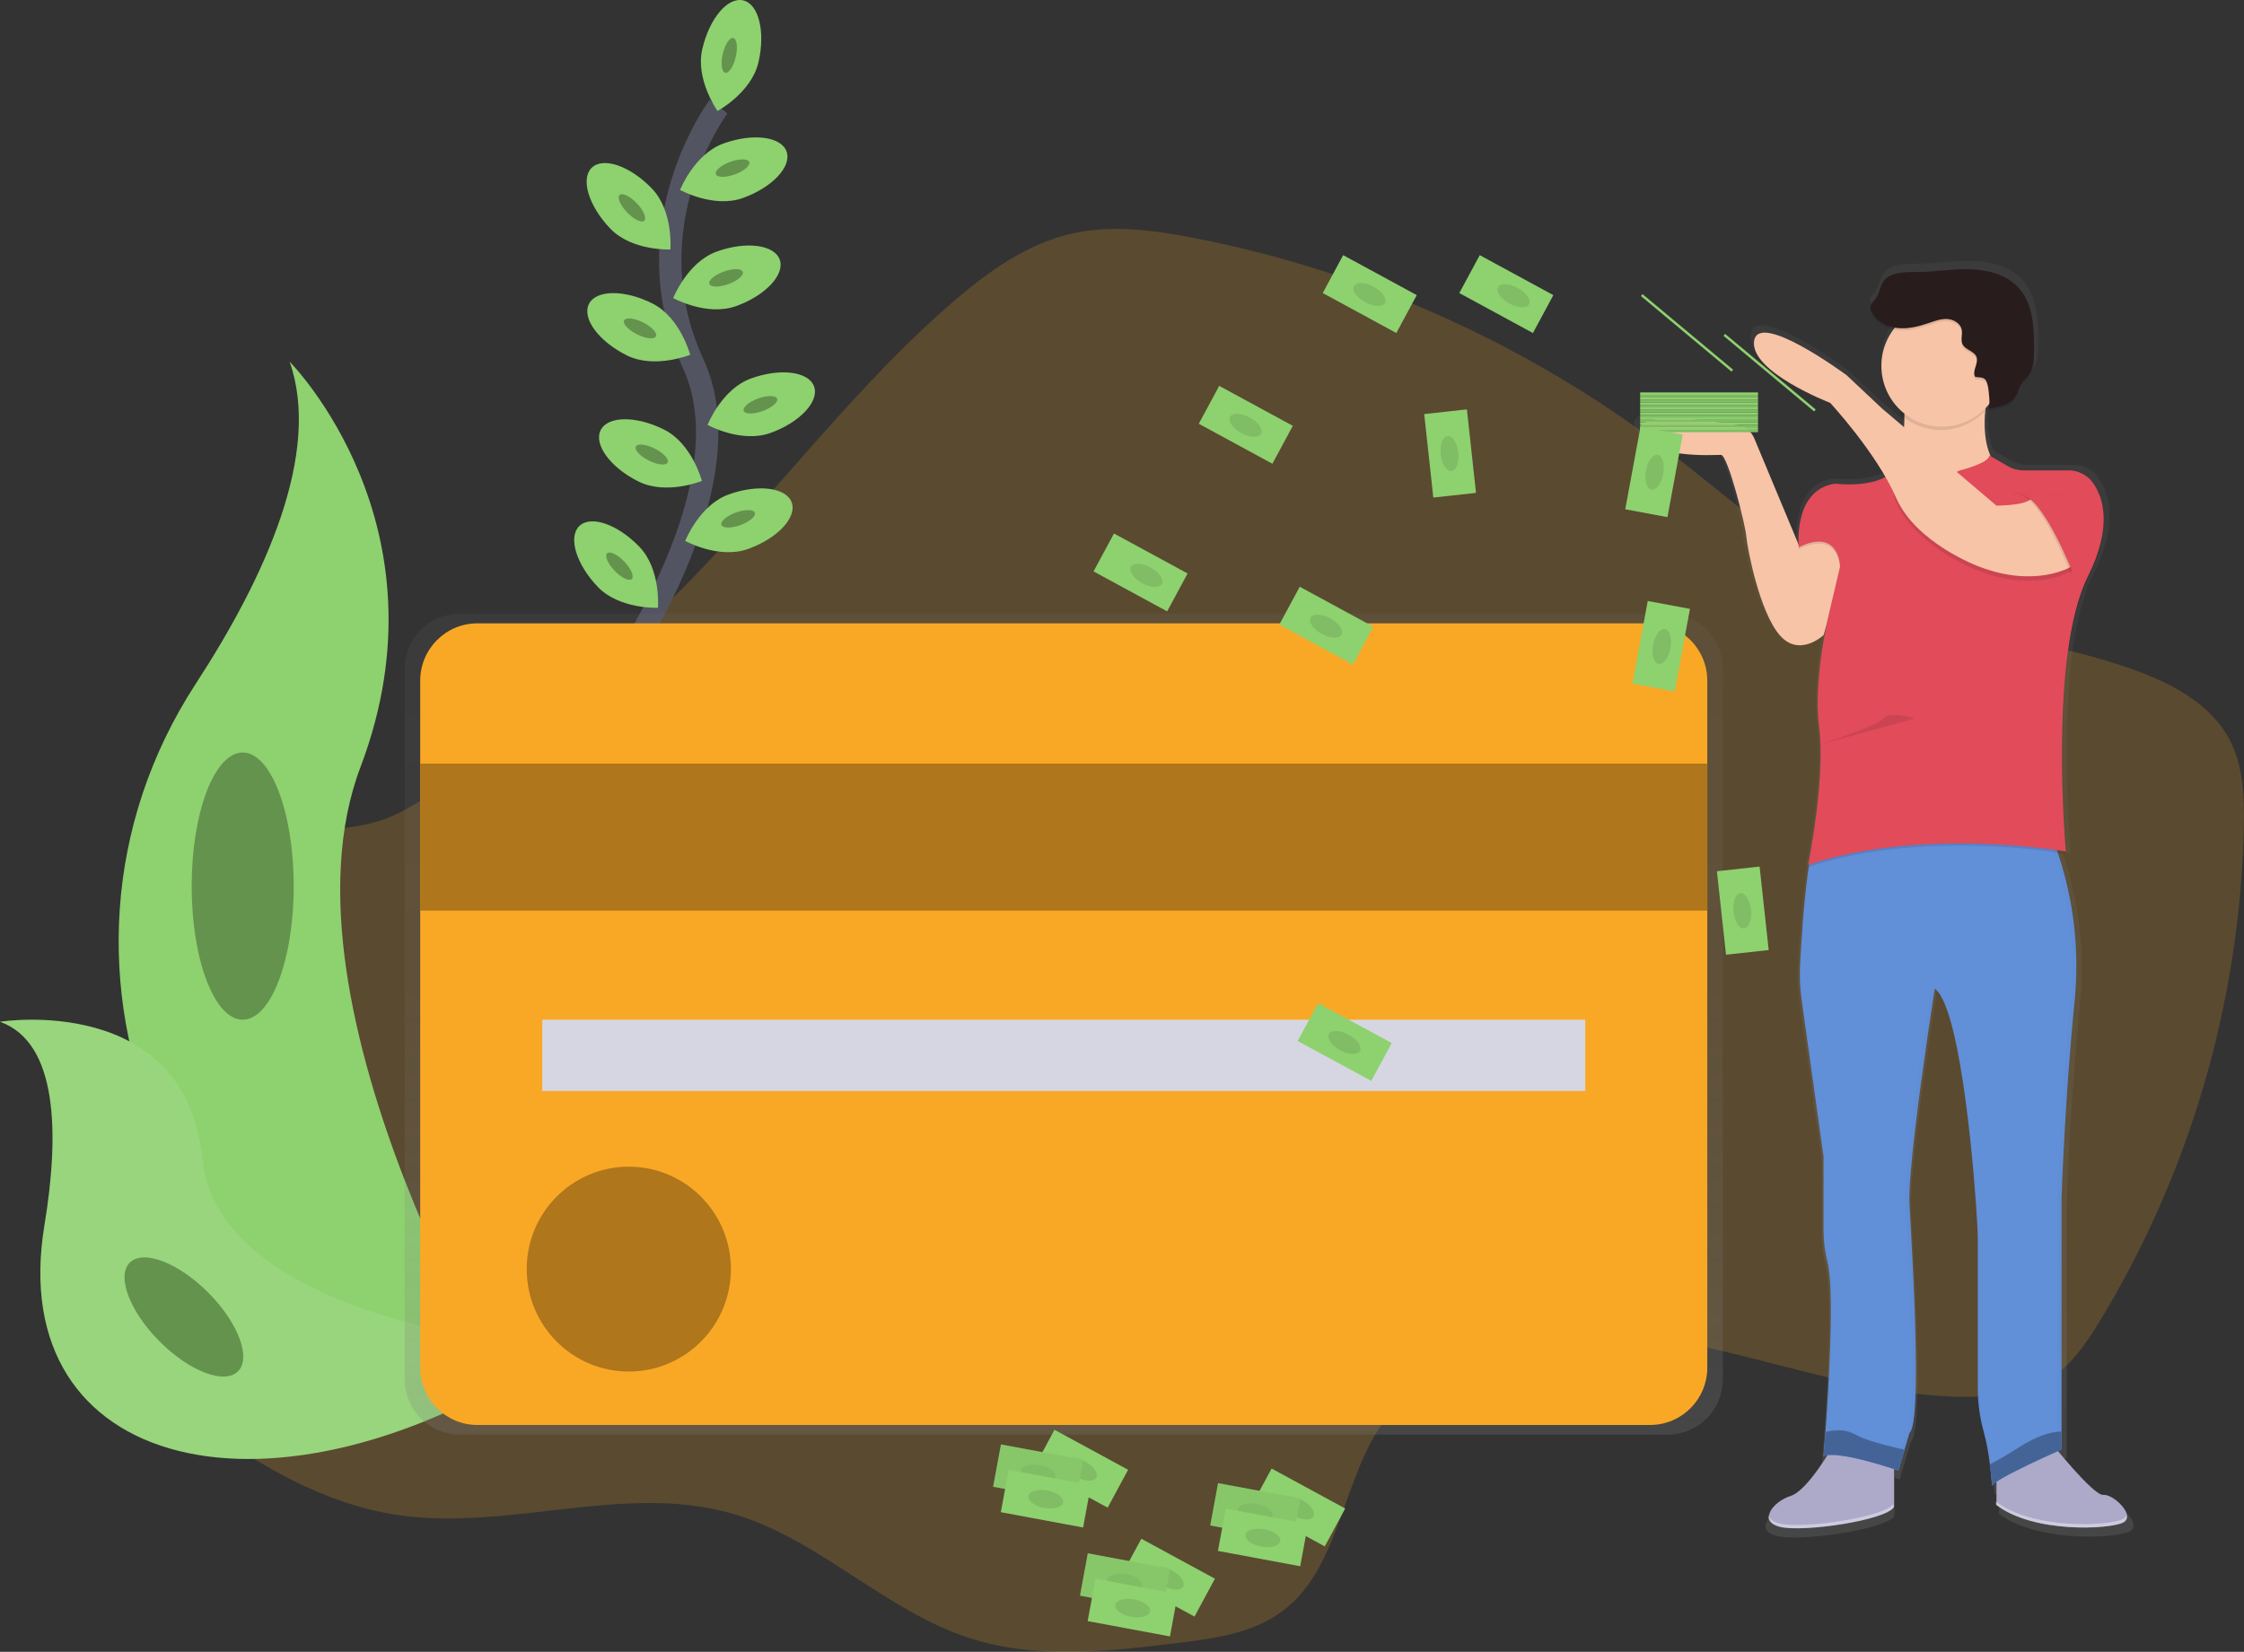 <svg width="201" height="148" viewBox="0 0 201 148" fill="none" xmlns="http://www.w3.org/2000/svg">
<rect x="0" y="0" width="201" height="148" fill="#333333" stroke="none"/>
<g clip-path="url(#clip0_57_127)">
<path opacity="0.2" d="M26.601 74.982C23.957 75.783 21.483 77.724 20.822 80.417C20.067 83.511 21.809 86.631 22.061 89.808C22.874 100.219 8.118 107.564 10.223 117.79C11.059 121.856 14.437 124.847 17.766 127.318C23.099 131.264 29.015 134.75 35.567 135.734C45.512 137.229 55.902 132.834 65.569 135.611C73.365 137.853 79.331 144.421 87.074 146.844C92.968 148.69 99.318 147.963 105.44 147.215C108.742 146.813 112.201 146.349 114.865 144.361C119.818 140.659 120.13 133.35 123.446 128.111C128.568 120.033 139.798 118.446 149.215 120.016C158.631 121.587 167.775 125.452 177.315 125.137C179.354 125.068 181.443 124.791 183.222 123.786C185.384 122.566 186.845 120.416 188.137 118.289C196.211 104.943 200.643 89.699 200.988 74.089C201.043 71.407 200.948 68.608 199.692 66.241C198.103 63.246 194.927 61.454 191.765 60.248C184.173 57.349 175.786 56.874 168.347 53.604C161.171 50.449 155.36 44.917 149.111 40.175C136.659 30.745 122.226 24.293 106.912 21.312C103.323 20.616 99.598 20.119 96.032 20.922C91.924 21.848 88.382 24.419 85.198 27.186C76.727 34.548 69.937 43.63 62.13 51.698C56.745 57.262 50.881 62.338 44.606 66.866C41.717 68.956 38.646 71.438 35.427 72.983C32.48 74.396 29.717 74.039 26.601 74.982Z" fill="#F9A826"/>
<path d="M64.361 9.557C64.361 9.557 56.385 20.189 62.091 32.582C67.797 44.975 52.147 64.886 52.147 64.886" stroke="#535461" stroke-width="2" stroke-miterlimit="10"/>
<path d="M67.938 5.578C67.304 8.314 64.272 9.944 64.272 9.944C64.272 9.944 62.271 7.138 62.904 4.402C63.538 1.665 65.174 -0.29 66.569 0.035C67.964 0.36 68.571 2.842 67.938 5.578Z" fill="#8ED16F"/>
<path d="M65.901 5.101C66.101 4.242 66.002 3.485 65.681 3.41C65.36 3.335 64.939 3.971 64.74 4.83C64.54 5.689 64.639 6.446 64.96 6.521C65.281 6.596 65.702 5.96 65.901 5.101Z" fill="#8ED16F"/>
<path opacity="0.3" d="M65.901 5.101C66.101 4.242 66.002 3.485 65.681 3.41C65.36 3.335 64.939 3.971 64.74 4.83C64.54 5.689 64.639 6.446 64.96 6.521C65.281 6.596 65.702 5.96 65.901 5.101Z" fill="black"/>
<path d="M66.559 17.735C63.926 18.687 60.915 17.018 60.915 17.018C60.915 17.018 62.174 13.805 64.809 12.855C67.444 11.904 69.968 12.233 70.453 13.571C70.938 14.909 69.192 16.782 66.559 17.735Z" fill="#8ED16F"/>
<path d="M65.819 15.625C66.645 15.325 67.224 14.83 67.112 14.519C67 14.209 66.24 14.2 65.414 14.5C64.588 14.8 64.009 15.295 64.121 15.605C64.233 15.916 64.993 15.925 65.819 15.625Z" fill="#8ED16F"/>
<path opacity="0.3" d="M65.819 15.625C66.645 15.325 67.224 14.83 67.112 14.519C67 14.209 66.24 14.2 65.414 14.5C64.588 14.8 64.009 15.295 64.121 15.605C64.233 15.916 64.993 15.925 65.819 15.625Z" fill="black"/>
<path d="M65.946 27.422C63.313 28.375 60.302 26.706 60.302 26.706C60.302 26.706 61.561 23.493 64.196 22.542C66.832 21.591 69.355 21.921 69.84 23.259C70.325 24.597 68.579 26.471 65.946 27.422Z" fill="#8ED16F"/>
<path d="M65.237 25.459C66.064 25.16 66.644 24.666 66.532 24.355C66.421 24.044 65.66 24.034 64.833 24.333C64.006 24.631 63.427 25.126 63.538 25.437C63.65 25.748 64.41 25.758 65.237 25.459Z" fill="#8ED16F"/>
<path opacity="0.3" d="M65.237 25.459C66.064 25.16 66.644 24.666 66.532 24.355C66.421 24.044 65.66 24.034 64.833 24.333C64.006 24.631 63.427 25.126 63.538 25.437C63.65 25.748 64.41 25.758 65.237 25.459Z" fill="black"/>
<path d="M69.023 38.788C66.39 39.74 63.379 38.071 63.379 38.071C63.379 38.071 64.638 34.858 67.273 33.907C69.908 32.957 72.432 33.286 72.917 34.624C73.402 35.962 71.656 37.841 69.023 38.788Z" fill="#8ED16F"/>
<path d="M68.314 36.829C69.141 36.531 69.721 36.036 69.609 35.725C69.498 35.414 68.737 35.404 67.91 35.703C67.084 36.002 66.504 36.496 66.615 36.807C66.727 37.118 67.488 37.128 68.314 36.829Z" fill="#8ED16F"/>
<path opacity="0.3" d="M68.314 36.829C69.141 36.531 69.721 36.036 69.609 35.725C69.498 35.414 68.737 35.404 67.91 35.703C67.084 36.002 66.504 36.496 66.615 36.807C66.727 37.118 67.488 37.128 68.314 36.829Z" fill="black"/>
<path d="M67.021 49.181C64.388 50.134 61.377 48.465 61.377 48.465C61.377 48.465 62.636 45.252 65.271 44.301C67.907 43.351 70.43 43.68 70.915 45.018C71.4 46.356 69.657 48.231 67.021 49.181Z" fill="#8ED16F"/>
<path d="M66.318 47.047C67.144 46.747 67.723 46.252 67.611 45.941C67.499 45.63 66.739 45.621 65.913 45.921C65.087 46.221 64.508 46.716 64.62 47.027C64.732 47.338 65.492 47.347 66.318 47.047Z" fill="#8ED16F"/>
<path opacity="0.3" d="M66.318 47.047C67.144 46.747 67.723 46.252 67.611 45.941C67.499 45.63 66.739 45.621 65.913 45.921C65.087 46.221 64.508 46.716 64.62 47.027C64.732 47.338 65.492 47.347 66.318 47.047Z" fill="black"/>
<path d="M54.67 20.487C56.614 22.509 60.05 22.352 60.05 22.352C60.05 22.352 60.333 18.911 58.389 16.89C56.445 14.868 54.037 14.035 53.009 15.025C51.981 16.015 52.726 18.466 54.67 20.487Z" fill="#8ED16F"/>
<path d="M57.709 19.77C57.946 19.54 57.643 18.84 57.033 18.205C56.422 17.571 55.736 17.242 55.499 17.472C55.262 17.702 55.564 18.402 56.175 19.037C56.785 19.671 57.472 20 57.709 19.77Z" fill="#8ED16F"/>
<path opacity="0.3" d="M57.709 19.77C57.946 19.54 57.643 18.84 57.033 18.205C56.422 17.571 55.736 17.242 55.499 17.472C55.262 17.702 55.564 18.402 56.175 19.037C56.785 19.671 57.472 20 57.709 19.77Z" fill="black"/>
<path d="M53.554 52.591C55.498 54.612 58.934 54.455 58.934 54.455C58.934 54.455 59.217 51.015 57.273 48.993C55.329 46.971 52.92 46.139 51.893 47.129C50.865 48.119 51.61 50.569 53.554 52.591Z" fill="#8ED16F"/>
<path d="M56.589 51.876C56.826 51.647 56.524 50.946 55.913 50.312C55.303 49.677 54.616 49.349 54.379 49.578C54.142 49.808 54.445 50.508 55.055 51.143C55.666 51.778 56.352 52.106 56.589 51.876Z" fill="#8ED16F"/>
<path opacity="0.3" d="M56.589 51.876C56.826 51.647 56.524 50.946 55.913 50.312C55.303 49.677 54.616 49.349 54.379 49.578C54.142 49.808 54.445 50.508 55.055 51.143C55.666 51.778 56.352 52.106 56.589 51.876Z" fill="black"/>
<path d="M56.131 31.834C58.637 33.089 61.821 31.784 61.821 31.784C61.821 31.784 60.944 28.448 58.441 27.192C55.937 25.937 53.389 25.95 52.751 27.242C52.114 28.535 53.626 30.579 56.131 31.834Z" fill="#8ED16F"/>
<path d="M58.75 30.134C58.897 29.838 58.379 29.279 57.593 28.886C56.806 28.492 56.05 28.412 55.903 28.708C55.756 29.004 56.274 29.563 57.06 29.957C57.846 30.351 58.603 30.43 58.75 30.134Z" fill="#8ED16F"/>
<path opacity="0.3" d="M58.75 30.134C58.897 29.838 58.379 29.279 57.593 28.886C56.806 28.492 56.05 28.412 55.903 28.708C55.756 29.004 56.274 29.563 57.06 29.957C57.846 30.351 58.603 30.43 58.75 30.134Z" fill="black"/>
<path d="M57.182 43.137C59.687 44.392 62.871 43.088 62.871 43.088C62.871 43.088 61.994 39.751 59.491 38.495C56.988 37.24 54.439 37.253 53.801 38.545C53.164 39.838 54.687 41.895 57.182 43.137Z" fill="#8ED16F"/>
<path d="M59.801 41.439C59.948 41.143 59.43 40.584 58.644 40.19C57.858 39.797 57.101 39.717 56.954 40.013C56.807 40.309 57.325 40.868 58.111 41.262C58.898 41.655 59.654 41.735 59.801 41.439Z" fill="#8ED16F"/>
<path opacity="0.3" d="M59.801 41.439C59.948 41.143 59.43 40.584 58.644 40.19C57.858 39.797 57.101 39.717 56.954 40.013C56.807 40.309 57.325 40.868 58.111 41.262C58.898 41.655 59.654 41.735 59.801 41.439Z" fill="black"/>
<path d="M25.946 32.41C25.946 32.41 40.514 47.031 32.29 68.728C24.066 90.426 46.387 126.506 46.387 126.506C46.387 126.506 46.148 126.471 45.704 126.392C15.781 121.091 0.923 86.745 17.556 61.23C23.732 51.744 28.819 40.617 25.946 32.41Z" fill="#8ED16F"/>
<path d="M0 91.548C0 91.548 16.623 88.891 18.137 103.844C19.652 118.796 50.101 120.87 50.101 120.87C50.101 120.87 49.895 121.007 49.53 121.251C24.388 137.821 0.355 131.802 3.977 109.807C5.326 101.627 5.215 93.415 0 91.548Z" fill="#8ED16F"/>
<g opacity="0.3">
<path opacity="0.3" d="M0 91.548C0 91.548 16.623 88.891 18.137 103.844C19.652 118.796 50.101 120.87 50.101 120.87C50.101 120.87 49.895 121.007 49.53 121.251C24.388 137.821 0.355 131.802 3.977 109.807C5.326 101.627 5.215 93.415 0 91.548Z" fill="white"/>
</g>
<path d="M21.739 91.364C24.263 91.364 26.31 86.005 26.31 79.394C26.31 72.783 24.263 67.424 21.739 67.424C19.214 67.424 17.168 72.783 17.168 79.394C17.168 86.005 19.214 91.364 21.739 91.364Z" fill="#8ED16F"/>
<path opacity="0.3" d="M21.739 91.364C24.263 91.364 26.31 86.005 26.31 79.394C26.31 72.783 24.263 67.424 21.739 67.424C19.214 67.424 17.168 72.783 17.168 79.394C17.168 86.005 19.214 91.364 21.739 91.364Z" fill="black"/>
<path d="M21.321 122.867C22.524 121.659 21.328 118.501 18.651 115.813C15.972 113.125 12.826 111.925 11.623 113.133C10.42 114.341 11.615 117.499 14.293 120.187C16.971 122.875 20.118 124.075 21.321 122.867Z" fill="#8ED16F"/>
<path opacity="0.3" d="M21.321 122.867C22.524 121.659 21.328 118.501 18.651 115.813C15.972 113.125 12.826 111.925 11.623 113.133C10.42 114.341 11.615 117.499 14.293 120.187C16.971 122.875 20.118 124.075 21.321 122.867Z" fill="black"/>
<path d="M149.386 54.985H41.18C39.873 54.985 38.619 55.507 37.694 56.435C36.77 57.363 36.25 58.621 36.25 59.934V123.592C36.25 124.904 36.77 126.163 37.694 127.091C38.619 128.019 39.873 128.54 41.18 128.54H149.386C150.693 128.54 151.947 128.019 152.872 127.091C153.797 126.163 154.316 124.904 154.316 123.592V59.934C154.316 58.621 153.797 57.363 152.872 56.435C151.947 55.507 150.693 54.985 149.386 54.985Z" fill="url(#paint0_linear_57_127)"/>
<path d="M147.805 55.851H42.759C39.931 55.851 37.639 58.152 37.639 60.99V122.535C37.639 125.373 39.931 127.674 42.759 127.674H147.805C150.633 127.674 152.925 125.373 152.925 122.535V60.99C152.925 58.152 150.633 55.851 147.805 55.851Z" fill="#F9A826"/>
<path d="M152.925 68.42H37.639V81.587H152.925V68.42Z" fill="#F9A826"/>
<path opacity="0.3" d="M152.925 68.42H37.639V81.587H152.925V68.42Z" fill="black"/>
<path d="M141.994 91.364H48.572V97.748H141.994V91.364Z" fill="#D6D6E3"/>
<path d="M56.323 122.887C61.373 122.887 65.467 118.778 65.467 113.709C65.467 108.64 61.373 104.531 56.323 104.531C51.273 104.531 47.179 108.64 47.179 113.709C47.179 118.778 51.273 122.887 56.323 122.887Z" fill="#F9A826"/>
<path opacity="0.3" d="M56.323 122.887C61.373 122.887 65.467 118.778 65.467 113.709C65.467 108.64 61.373 104.531 56.323 104.531C51.273 104.531 47.179 108.64 47.179 113.709C47.179 118.778 51.273 122.887 56.323 122.887Z" fill="black"/>
<path d="M146.371 38.141C146.519 38.61 146.832 39.008 147.252 39.26C149.149 40.517 153.272 40.25 153.767 40.25C153.872 40.25 154.011 40.438 154.163 40.755C154.892 42.263 156.021 46.683 156.097 47.678C156.198 48.881 157.312 54.513 159.137 56.611C159.192 56.675 159.248 56.736 159.302 56.791C161.091 58.596 163.19 56.611 163.19 56.611L163.491 55.561C163.406 55.975 163.311 56.458 163.217 56.999C163.169 57.27 163.122 57.558 163.076 57.854C162.804 59.523 162.662 61.211 162.649 62.902C162.644 63.516 162.671 64.13 162.727 64.741C162.744 64.911 162.763 65.079 162.785 65.242C162.878 65.987 162.924 66.737 162.921 67.488C162.905 71.945 161.772 77.49 161.772 77.49L161.815 77.476C161.788 77.614 161.772 77.683 161.772 77.683L161.838 77.662C161.806 77.868 161.776 78.078 161.747 78.294C161.363 81.09 161.143 84.57 161.037 86.579C160.983 87.639 161.03 88.702 161.178 89.752L163.192 103.984V110.613C163.185 111.617 163.307 112.618 163.555 113.591C164.211 116.095 163.671 124.836 163.367 128.983C163.283 130.114 163.217 130.905 163.198 131.133V131.202L163.256 131.179C163.256 131.226 163.256 131.251 163.256 131.251C163.342 131.214 163.432 131.188 163.524 131.173C162.725 132.415 161.279 134.47 160.166 134.816C159.511 135.016 158.928 135.404 158.489 135.932L158.46 135.972L158.419 136.03C158.281 136.215 158.197 136.434 158.177 136.664C158.161 136.624 158.149 136.583 158.14 136.541C158.055 137.003 158.332 137.426 159.201 137.631C159.707 137.728 160.223 137.77 160.738 137.755C163.751 137.755 169.098 136.825 169.688 135.825V132.374L169.785 132.405V132.436L170.155 132.558L171.168 129.145C172.383 128.242 171.374 112.079 171.168 108.365C170.982 104.981 173.068 91.517 173.438 89.145L173.388 89.085L173.444 88.74C173.518 88.794 173.587 88.855 173.65 88.922C173.772 89.066 173.877 89.223 173.966 89.39C174.141 89.686 174.29 89.997 174.414 90.318C176.453 95.422 177.371 110.016 177.371 111.325V125.05C177.367 126.404 177.555 127.752 177.928 129.054C178.116 129.739 178.26 130.434 178.362 131.137C178.405 131.413 178.442 131.686 178.477 131.947C178.512 132.208 178.547 132.507 178.574 132.751C178.574 132.815 178.589 132.877 178.595 132.935C178.601 132.993 178.595 132.991 178.595 133.02C178.651 133.561 178.68 133.915 178.68 133.915C178.687 133.885 178.701 133.858 178.721 133.834L178.731 133.965C178.746 133.915 178.773 133.871 178.812 133.836C178.896 133.754 178.987 133.679 179.084 133.613V135.357L179.034 135.319V135.62C181.135 137.21 184.555 137.691 187.18 137.672C188.882 137.672 190.261 137.465 190.74 137.225C191.425 136.887 191.049 136.1 190.426 135.497C189.943 135.029 189.314 134.669 188.915 134.715C188.251 134.787 185.979 132.204 184.788 130.789L184.922 130.729L185.112 130.646V107.762C185.112 107.762 185.417 98.727 186.327 89.792C186.759 85.287 186.228 80.742 184.769 76.461L184.74 76.376L185.017 76.419C185.31 76.465 185.467 76.492 185.467 76.492C185.467 76.492 185.467 76.421 185.448 76.285H185.467C185.467 76.285 185.112 72.409 185.108 67.542C185.108 62.024 185.572 55.296 187.493 51.489C188.6 49.297 188.969 47.553 188.938 46.178C188.986 44.968 188.639 43.775 187.949 42.781C187.66 42.381 187.267 42.069 186.812 41.878L186.773 41.855H186.753C186.421 41.72 186.066 41.65 185.708 41.648H181.558C181.078 41.648 180.606 41.523 180.188 41.286L178.564 40.362C178.023 39.175 177.945 37.704 178.06 36.325C178.06 36.215 178.081 36.105 178.091 35.998L178.209 35.873C178.3 35.776 178.384 35.666 178.467 35.573C178.465 35.655 178.459 35.736 178.448 35.817C178.428 35.948 178.393 36.024 178.337 36.041C179.224 35.925 180.215 35.749 180.76 35.061C180.782 35.034 180.803 35.005 180.824 34.976C180.985 34.715 181.118 34.437 181.222 34.148C181.298 33.95 181.4 33.764 181.525 33.593C181.662 33.414 181.839 33.27 181.986 33.1L182.01 33.071C182.532 32.449 182.561 31.559 182.567 30.747C182.578 28.775 182.52 26.604 181.205 25.125C180.114 23.895 178.372 23.429 176.719 23.375C175.066 23.321 173.417 23.619 171.766 23.628C170.644 23.628 169.29 23.609 168.671 24.541C168.367 24.999 168.33 25.597 168 26.037C167.81 26.289 167.519 26.507 167.503 26.822C167.501 26.967 167.538 27.11 167.61 27.236V27.25C168.01 28.041 168.861 28.535 169.748 28.69C169.598 28.871 169.46 29.062 169.335 29.262C168.794 30.131 168.507 31.136 168.51 32.161C168.51 32.282 168.51 32.4 168.522 32.518C168.614 33.91 169.233 35.215 170.252 36.165C170.235 36.281 170.219 36.397 170.2 36.511L170.237 36.544C170.354 36.651 170.476 36.751 170.602 36.847L170.648 36.882C170.648 36.954 170.648 37.027 170.648 37.089C170.648 37.209 170.648 37.331 170.635 37.45C170.623 37.568 170.635 37.64 170.623 37.735L170.596 37.712L168.58 36.022L165.338 33.011C165.338 33.011 157.232 27.089 156.825 29.904C156.776 30.404 156.914 30.904 157.211 31.308C158.699 33.587 163.815 35.525 163.815 35.525C163.815 35.525 166.865 38.763 168.906 42.253C168.834 42.292 168.762 42.33 168.685 42.365C166.869 43.212 164.219 42.853 164.219 42.853C161.159 43.332 160.883 46.698 160.899 48.059C160.899 48.123 160.899 48.185 160.899 48.241C160.899 48.297 160.899 48.309 160.899 48.34L156.838 38.769L156.825 38.74C156.693 38.428 156.484 38.155 156.219 37.946C155.953 37.737 155.64 37.598 155.307 37.543C152.591 37.085 145.803 36.13 146.371 38.141ZM163.373 131.144C163.433 131.129 163.493 131.118 163.553 131.11L163.534 131.139L163.373 131.144Z" fill="url(#paint1_linear_57_127)"/>
<path d="M183.665 129.186C183.665 129.186 187.512 134.039 188.401 133.94C189.291 133.84 191.361 135.821 190.178 136.425C188.996 137.03 182.188 137.416 178.828 134.841V130.961L183.665 129.186Z" fill="#ACA9C9"/>
<path d="M164.228 129.482C164.228 129.482 161.958 133.542 160.381 134.039C158.804 134.536 157.422 136.318 159.494 136.813C161.566 137.308 168.966 136.218 169.655 135.029V129.779L164.228 129.482Z" fill="#ACA9C9"/>
<path d="M161.378 89.599L163.338 103.639V110.165C163.332 111.155 163.452 112.142 163.693 113.102C164.333 115.573 163.807 124.194 163.51 128.285C163.413 129.619 163.338 130.472 163.338 130.472C164.62 129.878 170.047 131.759 170.047 131.759L170.596 129.884L171.034 128.393C172.218 127.502 171.24 111.559 171.034 107.887C170.9 105.378 172.014 97.246 172.728 92.373C172.934 90.995 173.101 89.887 173.203 89.22C173.267 88.806 173.302 88.576 173.302 88.576C173.519 88.754 173.7 88.973 173.834 89.22C174.004 89.513 174.15 89.819 174.269 90.136C176.255 95.171 177.159 109.567 177.159 110.849V124.387C177.155 125.723 177.337 127.052 177.701 128.337C177.946 129.274 178.124 130.227 178.236 131.189C178.376 132.264 178.442 133.13 178.442 133.13C178.541 132.536 184.658 129.861 184.658 129.861V107.284C184.658 107.284 184.953 98.377 185.842 89.558C186.225 85.546 185.839 81.498 184.707 77.631C184.462 76.788 184.216 76.073 184.004 75.508C183.643 74.545 183.385 74.012 183.385 74.012H163.235C162.897 74.077 162.616 74.76 162.362 75.798C162.197 76.494 162.053 77.347 161.927 78.284C161.553 81.04 161.339 84.473 161.235 86.457C161.183 87.507 161.231 88.559 161.378 89.599Z" fill="#618FD8"/>
<g opacity="0.1">
<path opacity="0.1" d="M184.303 129.926V107.348C184.303 107.348 184.598 98.442 185.488 89.622C186.377 80.802 183.011 74.075 183.011 74.075H183.405C183.405 74.075 186.759 80.808 185.882 89.622C185.005 98.435 184.697 107.348 184.697 107.348V129.926C184.697 129.926 178.58 132.6 178.481 133.194C178.481 133.194 178.481 133.062 178.45 132.834C179.784 131.904 184.303 129.926 184.303 129.926Z" fill="black"/>
<path opacity="0.1" d="M163.931 130.41C163.744 130.414 163.56 130.452 163.388 130.522V130.423C163.568 130.405 163.75 130.4 163.931 130.41Z" fill="black"/>
<path opacity="0.1" d="M170.689 128.443C171.874 127.552 170.895 111.609 170.689 107.937C170.483 104.264 172.959 88.628 172.959 88.628C173.089 88.728 173.203 88.847 173.3 88.98C172.936 91.316 170.906 104.6 171.085 107.937C171.292 111.601 172.27 127.544 171.085 128.443L170.099 131.809L169.74 131.688L170.689 128.443Z" fill="black"/>
</g>
<path d="M165.41 49.569L163.347 56.897C163.347 56.897 161.176 58.968 159.401 56.897C157.626 54.826 156.532 49.273 156.425 48.084C156.318 46.895 154.747 40.755 154.155 40.755C153.563 40.755 147.644 41.151 146.953 38.684C146.4 36.7 153.008 37.648 155.653 38.094C155.979 38.149 156.286 38.287 156.544 38.493C156.803 38.7 157.005 38.968 157.133 39.274L161.19 48.999C161.19 48.999 163.338 46.499 165.41 49.569Z" fill="#F7C4A7"/>
<path d="M178.729 32.536C178.729 32.536 176.164 39.765 179.42 42.34C182.677 44.914 167.775 45.608 167.775 45.608L169.798 43.678C169.798 43.678 171.228 37.984 170.241 33.23L178.729 32.536Z" fill="#F7C4A7"/>
<path opacity="0.1" d="M175.572 42.34C175.572 42.34 178.186 41.696 178.186 41.004L180.504 42.34H186.325C186.325 42.34 190.568 44.716 187.017 51.847C183.465 58.979 185.044 76.496 185.044 76.496C185.044 76.496 172.416 74.218 161.958 77.685C161.958 77.685 163.536 69.862 162.944 65.406C162.352 60.951 163.931 54.712 163.931 54.712L164.818 50.948C164.818 50.948 164.768 47.427 161.118 49.215C161.118 49.215 160.575 44.115 164.325 43.52C164.325 43.52 168.658 44.115 169.948 41.936C169.948 41.944 172.81 43.628 175.572 42.34Z" fill="black"/>
<path d="M175.572 42.143C175.572 42.143 178.186 41.499 178.186 40.807L179.885 41.787C180.29 42.02 180.75 42.143 181.218 42.143H185.289C185.715 42.142 186.135 42.242 186.514 42.436C186.893 42.63 187.221 42.911 187.471 43.258C188.405 44.577 189.243 47.178 187.017 51.65C183.465 58.78 185.044 76.299 185.044 76.299C185.044 76.299 172.416 74.021 161.958 77.488C161.958 77.488 163.536 69.665 162.944 65.209C162.352 60.754 163.931 54.53 163.931 54.53L164.818 50.766C164.818 50.766 164.768 47.245 161.118 49.032C161.118 49.032 160.589 44.074 164.17 43.365C164.269 43.343 164.372 43.336 164.473 43.344C165.239 43.425 168.807 43.684 169.95 41.743C169.948 41.745 172.81 43.429 175.572 42.143Z" fill="#E14B5A"/>
<path opacity="0.1" d="M185.537 51.153C185.537 51.153 182.38 53.133 177.249 51.153C177.249 51.153 171.626 49.082 169.849 45.014C168.072 40.946 178.826 45.708 178.826 45.708C178.826 45.708 181.096 45.708 181.785 45.213C182.475 44.718 187.312 48.974 185.537 51.153Z" fill="black"/>
<path d="M185.537 50.758C185.537 50.758 182.38 52.738 177.249 50.758C177.249 50.758 171.626 48.686 169.849 44.618C168.072 40.55 163.931 36.095 163.931 36.095C163.931 36.095 156.728 33.321 157.12 30.55C157.513 27.779 165.408 33.62 165.408 33.62L168.566 36.59L178.826 45.304C178.826 45.304 181.096 45.304 181.785 44.809C182.475 44.314 187.312 48.579 185.537 50.758Z" fill="#F7C4A7"/>
<path opacity="0.1" d="M170.146 33.526L178.63 32.833C178.194 34.142 177.897 35.493 177.745 36.865C176.758 37.892 175.41 38.489 173.99 38.527C172.569 38.566 171.191 38.044 170.15 37.072C170.367 35.9 170.365 34.698 170.146 33.526Z" fill="black"/>
<path d="M173.946 38.23C176.942 38.23 179.371 35.792 179.371 32.785C179.371 29.777 176.942 27.339 173.946 27.339C170.949 27.339 168.52 29.777 168.52 32.785C168.52 35.792 170.949 38.23 173.946 38.23Z" fill="#F7C4A7"/>
<path opacity="0.1" d="M176.923 33.968C176.606 33.441 177.251 32.756 177.039 32.18C176.843 31.65 176.063 31.559 175.801 31.064C175.594 30.664 175.801 30.173 175.718 29.732C175.601 29.162 174.99 28.808 174.41 28.779C173.83 28.75 173.271 28.967 172.72 29.154C171.822 29.458 170.877 29.692 169.936 29.585C168.995 29.477 168.056 28.963 167.637 28.12C167.568 27.997 167.532 27.859 167.532 27.718C167.548 27.408 167.833 27.194 168.017 26.946C168.339 26.513 168.376 25.923 168.669 25.471C169.267 24.551 170.582 24.574 171.675 24.57C173.285 24.57 174.887 24.268 176.496 24.321C178.106 24.375 179.798 24.833 180.865 26.047C182.144 27.507 182.202 29.645 182.192 31.592C182.192 32.393 182.159 33.265 181.649 33.885C181.501 34.065 181.319 34.214 181.177 34.398C180.867 34.813 180.784 35.343 180.493 35.763C179.978 36.511 178.971 36.693 178.073 36.814C178.337 36.778 178.118 35.003 178.073 34.84C177.899 34.023 177.712 34.04 176.923 33.968Z" fill="black"/>
<path d="M176.923 33.771C176.606 33.245 177.251 32.559 177.039 31.983C176.843 31.453 176.063 31.362 175.801 30.867C175.594 30.467 175.801 29.976 175.718 29.535C175.601 28.965 174.99 28.611 174.41 28.582C173.83 28.553 173.271 28.771 172.72 28.957C171.822 29.262 170.877 29.496 169.936 29.388C168.995 29.28 168.056 28.767 167.637 27.924C167.568 27.801 167.532 27.662 167.532 27.522C167.548 27.211 167.833 26.998 168.017 26.749C168.339 26.316 168.376 25.726 168.669 25.274C169.267 24.355 170.582 24.377 171.675 24.373C173.285 24.373 174.887 24.071 176.496 24.125C178.106 24.178 179.798 24.636 180.865 25.85C182.144 27.31 182.202 29.448 182.192 31.395C182.192 32.197 182.159 33.069 181.649 33.688C181.501 33.868 181.319 34.017 181.177 34.202C180.867 34.616 180.784 35.146 180.493 35.567C179.978 36.314 178.971 36.497 178.073 36.617C178.337 36.582 178.118 34.806 178.073 34.643C177.899 33.816 177.712 33.841 176.923 33.771Z" fill="#281C1C"/>
<path opacity="0.1" d="M185.488 51.402C185.488 51.402 182.823 44.469 180.751 44.272C178.68 44.076 184.697 44.272 184.697 44.272L186.67 47.837L185.488 51.402Z" fill="black"/>
<path d="M185.686 51.402C185.686 51.402 183.021 44.469 180.95 44.272C178.878 44.076 184.895 44.272 184.895 44.272L186.868 47.837L185.686 51.402Z" fill="#E14B5A"/>
<path d="M178.228 131.206C178.368 132.281 178.434 133.147 178.434 133.147C178.533 132.552 184.65 129.878 184.65 129.878V128.269C184.494 128.263 184.338 128.27 184.183 128.291C182.997 128.451 181.897 129.029 180.881 129.646C180.024 130.211 179.138 130.732 178.228 131.206Z" fill="#618FD8"/>
<path opacity="0.3" d="M178.228 131.206C178.368 132.281 178.434 133.147 178.434 133.147C178.533 132.552 184.65 129.878 184.65 129.878V128.269C184.494 128.263 184.338 128.27 184.183 128.291C182.997 128.451 181.897 129.029 180.881 129.646C180.024 130.211 179.138 130.732 178.228 131.206Z" fill="black"/>
<path d="M163.338 130.472C164.62 129.878 170.047 131.759 170.047 131.759L170.596 129.884C169.649 129.692 168.708 129.451 167.783 129.165C167.352 129.04 166.93 128.884 166.52 128.697C166.247 128.551 165.966 128.419 165.679 128.304C164.971 128.059 164.234 128.163 163.508 128.285C163.413 129.619 163.338 130.472 163.338 130.472Z" fill="#618FD8"/>
<path opacity="0.3" d="M163.338 130.472C164.62 129.878 170.047 131.759 170.047 131.759L170.596 129.884C169.649 129.692 168.708 129.451 167.783 129.165C167.352 129.04 166.93 128.884 166.52 128.697C166.247 128.551 165.966 128.419 165.679 128.304C164.971 128.059 164.234 128.163 163.508 128.285C163.413 129.619 163.338 130.472 163.338 130.472Z" fill="black"/>
<path opacity="0.4" d="M190.125 136.117C190.207 136.081 190.28 136.028 190.339 135.959C190.398 135.891 190.44 135.81 190.463 135.723C190.5 135.86 190.486 136.005 190.423 136.132C190.361 136.259 190.255 136.359 190.125 136.413C188.94 137.008 182.134 137.403 178.774 134.828V134.532C182.134 137.107 188.94 136.711 190.125 136.117Z" fill="white"/>
<path opacity="0.4" d="M159.442 136.512C161.506 137.007 168.914 135.918 169.604 134.729V135.025C168.912 136.214 161.514 137.304 159.442 136.809C158.596 136.601 158.326 136.187 158.41 135.734C158.476 136.069 158.786 136.347 159.442 136.512Z" fill="white"/>
<path opacity="0.1" d="M171.477 64.375C171.477 64.375 169.306 63.681 168.714 64.375C168.122 65.069 163.06 66.695 163.06 66.695" fill="black"/>
<path d="M146.914 37.166H157.469V36.942H146.914V37.166Z" fill="#8ED16F"/>
<path d="M146.914 37.389H157.469V37.166H146.914V37.389Z" fill="#8ED16F"/>
<path opacity="0.1" d="M146.914 37.389H157.469V37.166H146.914V37.389Z" fill="black"/>
<path d="M146.914 37.613H157.469V37.389H146.914V37.613Z" fill="#8ED16F"/>
<path d="M146.914 37.835H157.469V37.611H146.914V37.835Z" fill="#8ED16F"/>
<path opacity="0.1" d="M146.914 37.835H157.469V37.611H146.914V37.835Z" fill="black"/>
<path d="M146.914 38.058H157.469V37.835H146.914V38.058Z" fill="#8ED16F"/>
<path d="M146.914 38.28H157.469V38.056H146.914V38.28Z" fill="#8ED16F"/>
<path opacity="0.1" d="M146.914 38.28H157.469V38.056H146.914V38.28Z" fill="black"/>
<path d="M146.914 38.504H157.469V38.28H146.914V38.504Z" fill="#8ED16F"/>
<path d="M146.914 38.725H157.469V38.502H146.914V38.725Z" fill="#8ED16F"/>
<path opacity="0.1" d="M146.914 38.725H157.469V38.502H146.914V38.725Z" fill="black"/>
<path d="M146.914 35.384H157.469V35.161H146.914V35.384Z" fill="#8ED16F"/>
<path d="M154.38 30.088L162.495 36.863L162.638 36.691L154.522 29.916L154.38 30.088Z" fill="#8ED16F"/>
<path d="M146.981 26.524L155.096 33.298L155.239 33.127L147.123 26.352L146.981 26.524Z" fill="#8ED16F"/>
<path d="M146.914 35.606H157.469V35.382H146.914V35.606Z" fill="#8ED16F"/>
<path opacity="0.1" d="M146.914 35.606H157.469V35.382H146.914V35.606Z" fill="black"/>
<path d="M146.914 35.832H157.469V35.608H146.914V35.832Z" fill="#8ED16F"/>
<path d="M146.914 36.053H157.469V35.83H146.914V36.053Z" fill="#8ED16F"/>
<path opacity="0.1" d="M146.914 36.053H157.469V35.83H146.914V36.053Z" fill="black"/>
<path d="M146.914 36.275H157.469V36.051H146.914V36.275Z" fill="#8ED16F"/>
<path d="M146.914 36.499H157.469V36.275H146.914V36.499Z" fill="#8ED16F"/>
<path opacity="0.1" d="M146.914 36.499H157.469V36.275H146.914V36.499Z" fill="black"/>
<path d="M146.914 36.72H157.469V36.497H146.914V36.72Z" fill="#8ED16F"/>
<path d="M146.914 36.944H157.469V36.72H146.914V36.944Z" fill="#8ED16F"/>
<path opacity="0.1" d="M146.914 36.944H157.469V36.72H146.914V36.944Z" fill="black"/>
<path d="M145.576 45.63L149.358 46.335L150.726 38.936L146.945 38.231L145.576 45.63Z" fill="#8ED16F"/>
<path d="M148.979 42.451C149.138 41.59 148.92 40.828 148.492 40.748C148.064 40.669 147.588 41.301 147.429 42.162C147.269 43.022 147.487 43.785 147.916 43.864C148.344 43.944 148.82 43.311 148.979 42.451Z" fill="#8ED16F"/>
<path opacity="0.1" d="M148.979 42.451C149.138 41.59 148.92 40.828 148.492 40.748C148.064 40.669 147.588 41.301 147.429 42.162C147.269 43.022 147.487 43.785 147.916 43.864C148.344 43.944 148.82 43.311 148.979 42.451Z" fill="black"/>
<path d="M146.223 61.246L150.005 61.951L151.374 54.553L147.592 53.847L146.223 61.246Z" fill="#8ED16F"/>
<path d="M149.624 58.066C149.783 57.205 149.565 56.443 149.137 56.363C148.709 56.283 148.233 56.916 148.074 57.777C147.915 58.637 148.133 59.399 148.561 59.479C148.989 59.559 149.465 58.926 149.624 58.066Z" fill="#8ED16F"/>
<path opacity="0.1" d="M149.624 58.066C149.783 57.205 149.565 56.443 149.137 56.363C148.709 56.283 148.233 56.916 148.074 57.777C147.915 58.637 148.133 59.399 148.561 59.479C148.989 59.559 149.465 58.926 149.624 58.066Z" fill="black"/>
<path d="M132.544 22.861L130.713 26.257L137.307 29.838L139.137 26.443L132.544 22.861Z" fill="#8ED16F"/>
<path d="M136.957 27.256C137.165 26.872 136.713 26.219 135.946 25.799C135.178 25.379 134.387 25.35 134.178 25.735C133.969 26.119 134.422 26.772 135.189 27.192C135.956 27.612 136.748 27.641 136.957 27.256Z" fill="#8ED16F"/>
<path opacity="0.1" d="M136.957 27.256C137.165 26.872 136.713 26.219 135.946 25.799C135.178 25.379 134.387 25.35 134.178 25.735C133.969 26.119 134.422 26.772 135.189 27.192C135.956 27.612 136.748 27.641 136.957 27.256Z" fill="black"/>
<path d="M118.066 89.873L116.235 93.269L122.829 96.85L124.659 93.455L118.066 89.873Z" fill="#8ED16F"/>
<path d="M121.814 94.162C122.021 93.777 121.568 93.128 120.801 92.712C120.034 92.295 119.245 92.269 119.037 92.653C118.83 93.037 119.284 93.687 120.051 94.103C120.817 94.52 121.607 94.546 121.814 94.162Z" fill="#8ED16F"/>
<path opacity="0.1" d="M121.814 94.162C122.021 93.777 121.568 93.128 120.801 92.712C120.034 92.295 119.245 92.269 119.037 92.653C118.83 93.037 119.284 93.687 120.051 94.103C120.817 94.52 121.607 94.546 121.814 94.162Z" fill="black"/>
<path d="M109.207 34.573L107.377 37.968L113.97 41.55L115.801 38.154L109.207 34.573Z" fill="#8ED16F"/>
<path d="M112.954 38.858C113.161 38.473 112.708 37.824 111.941 37.408C111.174 36.991 110.385 36.965 110.177 37.349C109.97 37.734 110.424 38.383 111.191 38.8C111.957 39.216 112.747 39.242 112.954 38.858Z" fill="#8ED16F"/>
<path opacity="0.1" d="M112.954 38.858C113.161 38.473 112.708 37.824 111.941 37.408C111.174 36.991 110.385 36.965 110.177 37.349C109.97 37.734 110.424 38.383 111.191 38.8C111.957 39.216 112.747 39.242 112.954 38.858Z" fill="black"/>
<path d="M120.31 22.86L118.479 26.256L125.073 29.837L126.903 26.442L120.31 22.86Z" fill="#8ED16F"/>
<path d="M124.056 27.145C124.264 26.761 123.81 26.112 123.043 25.695C122.276 25.279 121.487 25.253 121.28 25.637C121.072 26.021 121.526 26.671 122.293 27.087C123.06 27.504 123.849 27.53 124.056 27.145Z" fill="#8ED16F"/>
<path opacity="0.1" d="M124.056 27.145C124.264 26.761 123.81 26.112 123.043 25.695C122.276 25.279 121.487 25.253 121.28 25.637C121.072 26.021 121.526 26.671 122.293 27.087C123.06 27.504 123.849 27.53 124.056 27.145Z" fill="black"/>
<path d="M131.394 36.68L127.57 37.1L128.385 44.58L132.209 44.161L131.394 36.68Z" fill="#8ED16F"/>
<path d="M130.011 42.212C130.444 42.164 130.718 41.421 130.623 40.551C130.528 39.681 130.1 39.014 129.668 39.062C129.235 39.109 128.961 39.853 129.056 40.723C129.15 41.593 129.578 42.259 130.011 42.212Z" fill="#8ED16F"/>
<path opacity="0.1" d="M130.011 42.212C130.444 42.164 130.718 41.421 130.623 40.551C130.528 39.681 130.1 39.014 129.668 39.062C129.235 39.109 128.961 39.853 129.056 40.723C129.15 41.593 129.578 42.259 130.011 42.212Z" fill="black"/>
<path d="M157.611 77.642L153.787 78.062L154.602 85.542L158.426 85.123L157.611 77.642Z" fill="#8ED16F"/>
<path d="M156.23 83.174C156.662 83.126 156.936 82.383 156.842 81.513C156.747 80.643 156.319 79.976 155.886 80.023C155.454 80.071 155.18 80.815 155.274 81.685C155.369 82.555 155.797 83.221 156.23 83.174Z" fill="#8ED16F"/>
<path opacity="0.1" d="M156.23 83.174C156.662 83.126 156.936 82.383 156.842 81.513C156.747 80.643 156.319 79.976 155.886 80.023C155.454 80.071 155.18 80.815 155.274 81.685C155.369 82.555 155.797 83.221 156.23 83.174Z" fill="black"/>
<path d="M116.421 52.571L114.59 55.966L121.184 59.548L123.015 56.152L116.421 52.571Z" fill="#8ED16F"/>
<path d="M120.167 56.859C120.374 56.474 119.92 55.825 119.153 55.409C118.387 54.992 117.597 54.966 117.39 55.35C117.183 55.735 117.636 56.384 118.403 56.8C119.17 57.217 119.959 57.243 120.167 56.859Z" fill="#8ED16F"/>
<path opacity="0.1" d="M120.167 56.859C120.374 56.474 119.92 55.825 119.153 55.409C118.387 54.992 117.597 54.966 117.39 55.35C117.183 55.735 117.636 56.384 118.403 56.8C119.17 57.217 119.959 57.243 120.167 56.859Z" fill="black"/>
<path d="M99.782 47.801L97.951 51.197L104.545 54.778L106.376 51.382L99.782 47.801Z" fill="#8ED16F"/>
<path d="M104.076 52.314C104.285 51.93 103.833 51.277 103.066 50.857C102.298 50.437 101.507 50.408 101.298 50.793C101.089 51.178 101.542 51.83 102.309 52.25C103.076 52.67 103.867 52.699 104.076 52.314Z" fill="#8ED16F"/>
<path opacity="0.1" d="M104.076 52.314C104.285 51.93 103.833 51.277 103.066 50.857C102.298 50.437 101.507 50.408 101.298 50.793C101.089 51.178 101.542 51.83 102.309 52.25C103.076 52.67 103.867 52.699 104.076 52.314Z" fill="black"/>
<path d="M94.453 128.107L92.622 131.503L99.216 135.085L101.047 131.689L94.453 128.107Z" fill="#8ED16F"/>
<path d="M98.2 132.393C98.407 132.009 97.953 131.36 97.186 130.943C96.419 130.527 95.63 130.501 95.423 130.885C95.216 131.269 95.669 131.919 96.436 132.335C97.203 132.752 97.992 132.778 98.2 132.393Z" fill="#8ED16F"/>
<path opacity="0.1" d="M98.2 132.393C98.407 132.009 97.953 131.36 97.186 130.943C96.419 130.527 95.63 130.501 95.423 130.885C95.216 131.269 95.669 131.919 96.436 132.335C97.203 132.752 97.992 132.778 98.2 132.393Z" fill="black"/>
<path d="M89.656 129.416L88.954 133.212L96.326 134.585L97.027 130.789L89.656 129.416Z" fill="#8ED16F"/>
<path opacity="0.05" d="M89.656 129.416L88.954 133.212L96.326 134.585L97.027 130.789L89.656 129.416Z" fill="black"/>
<path d="M94.535 132.338C94.615 131.908 93.984 131.43 93.127 131.271C92.27 131.111 91.51 131.33 91.431 131.76C91.352 132.189 91.982 132.667 92.839 132.827C93.697 132.986 94.456 132.767 94.535 132.338Z" fill="#8ED16F"/>
<path opacity="0.1" d="M94.535 132.338C94.615 131.908 93.984 131.43 93.127 131.271C92.27 131.111 91.51 131.33 91.431 131.76C91.352 132.189 91.982 132.667 92.839 132.827C93.697 132.986 94.456 132.767 94.535 132.338Z" fill="black"/>
<path d="M90.346 131.693L89.645 135.489L97.016 136.862L97.718 133.065L90.346 131.693Z" fill="#8ED16F"/>
<path d="M95.224 134.614C95.303 134.185 94.673 133.707 93.816 133.547C92.958 133.388 92.199 133.607 92.12 134.036C92.04 134.466 92.671 134.944 93.528 135.103C94.385 135.263 95.144 135.044 95.224 134.614Z" fill="#8ED16F"/>
<path opacity="0.1" d="M95.224 134.614C95.303 134.185 94.673 133.707 93.816 133.547C92.958 133.388 92.199 133.607 92.12 134.036C92.04 134.466 92.671 134.944 93.528 135.103C94.385 135.263 95.144 135.044 95.224 134.614Z" fill="black"/>
<path d="M102.231 137.867L100.4 141.263L106.994 144.844L108.824 141.449L102.231 137.867Z" fill="#8ED16F"/>
<path d="M105.979 142.153C106.187 141.769 105.733 141.12 104.966 140.703C104.199 140.287 103.41 140.261 103.202 140.645C102.995 141.029 103.449 141.678 104.216 142.095C104.983 142.511 105.772 142.537 105.979 142.153Z" fill="#8ED16F"/>
<path opacity="0.1" d="M105.979 142.153C106.187 141.769 105.733 141.12 104.966 140.703C104.199 140.287 103.41 140.261 103.202 140.645C102.995 141.029 103.449 141.678 104.216 142.095C104.983 142.511 105.772 142.537 105.979 142.153Z" fill="black"/>
<path d="M97.435 139.173L96.733 142.97L104.105 144.342L104.806 140.546L97.435 139.173Z" fill="#8ED16F"/>
<path opacity="0.05" d="M97.435 139.173L96.733 142.97L104.105 144.342L104.806 140.546L97.435 139.173Z" fill="black"/>
<path d="M102.312 142.095C102.392 141.665 101.761 141.188 100.904 141.028C100.047 140.868 99.287 141.087 99.208 141.517C99.129 141.947 99.759 142.424 100.616 142.584C101.474 142.743 102.233 142.525 102.312 142.095Z" fill="#8ED16F"/>
<path opacity="0.1" d="M102.312 142.095C102.392 141.665 101.761 141.188 100.904 141.028C100.047 140.868 99.287 141.087 99.208 141.517C99.129 141.947 99.759 142.424 100.616 142.584C101.474 142.743 102.233 142.525 102.312 142.095Z" fill="black"/>
<path d="M98.125 141.452L97.424 145.249L104.795 146.621L105.497 142.825L98.125 141.452Z" fill="#8ED16F"/>
<path d="M103.005 144.374C103.084 143.944 102.454 143.467 101.596 143.307C100.739 143.147 99.98 143.366 99.9 143.796C99.821 144.225 100.452 144.703 101.309 144.863C102.166 145.022 102.925 144.804 103.005 144.374Z" fill="#8ED16F"/>
<path opacity="0.1" d="M103.005 144.374C103.084 143.944 102.454 143.467 101.596 143.307C100.739 143.147 99.98 143.366 99.9 143.796C99.821 144.225 100.452 144.703 101.309 144.863C102.166 145.022 102.925 144.804 103.005 144.374Z" fill="black"/>
<path d="M113.9 131.578L112.07 134.973L118.663 138.555L120.494 135.159L113.9 131.578Z" fill="#8ED16F"/>
<path d="M117.645 135.863C117.852 135.478 117.399 134.829 116.632 134.413C115.865 133.996 115.075 133.97 114.868 134.354C114.661 134.739 115.115 135.388 115.881 135.804C116.648 136.221 117.438 136.247 117.645 135.863Z" fill="#8ED16F"/>
<path opacity="0.1" d="M117.645 135.863C117.852 135.478 117.399 134.829 116.632 134.413C115.865 133.996 115.075 133.97 114.868 134.354C114.661 134.739 115.115 135.388 115.881 135.804C116.648 136.221 117.438 136.247 117.645 135.863Z" fill="black"/>
<path d="M109.103 132.885L108.402 136.681L115.773 138.054L116.475 134.258L109.103 132.885Z" fill="#8ED16F"/>
<path opacity="0.05" d="M109.103 132.885L108.402 136.681L115.773 138.054L116.475 134.258L109.103 132.885Z" fill="black"/>
<path d="M113.981 135.807C114.06 135.377 113.43 134.899 112.573 134.74C111.715 134.58 110.956 134.799 110.877 135.228C110.797 135.658 111.428 136.136 112.285 136.295C113.142 136.455 113.902 136.236 113.981 135.807Z" fill="#8ED16F"/>
<path opacity="0.1" d="M113.981 135.807C114.06 135.377 113.43 134.899 112.573 134.74C111.715 134.58 110.956 134.799 110.877 135.228C110.797 135.658 111.428 136.136 112.285 136.295C113.142 136.455 113.902 136.236 113.981 135.807Z" fill="black"/>
<path d="M109.794 135.164L109.092 138.96L116.463 140.332L117.165 136.536L109.794 135.164Z" fill="#8ED16F"/>
<path d="M114.673 138.085C114.753 137.656 114.122 137.178 113.265 137.018C112.408 136.859 111.648 137.078 111.569 137.507C111.489 137.937 112.12 138.415 112.977 138.574C113.834 138.734 114.594 138.515 114.673 138.085Z" fill="#8ED16F"/>
<path opacity="0.1" d="M114.673 138.085C114.753 137.656 114.122 137.178 113.265 137.018C112.408 136.859 111.648 137.078 111.569 137.507C111.489 137.937 112.12 138.415 112.977 138.574C113.834 138.734 114.594 138.515 114.673 138.085Z" fill="black"/>
</g>
<defs>
<linearGradient id="paint0_linear_57_127" x1="95.283" y1="128.54" x2="95.283" y2="54.985" gradientUnits="userSpaceOnUse">
<stop stop-color="#808080" stop-opacity="0.25"/>
<stop offset="0.54" stop-color="#808080" stop-opacity="0.12"/>
<stop offset="1" stop-color="#808080" stop-opacity="0.1"/>
</linearGradient>
<linearGradient id="paint1_linear_57_127" x1="168.729" y1="137.751" x2="168.729" y2="23.377" gradientUnits="userSpaceOnUse">
<stop stop-color="#808080" stop-opacity="0.25"/>
<stop offset="0.54" stop-color="#808080" stop-opacity="0.12"/>
<stop offset="1" stop-color="#808080" stop-opacity="0.1"/>
</linearGradient>
<clipPath id="clip0_57_127">
<rect width="201" height="148" fill="white"/>
</clipPath>
</defs>
</svg>
